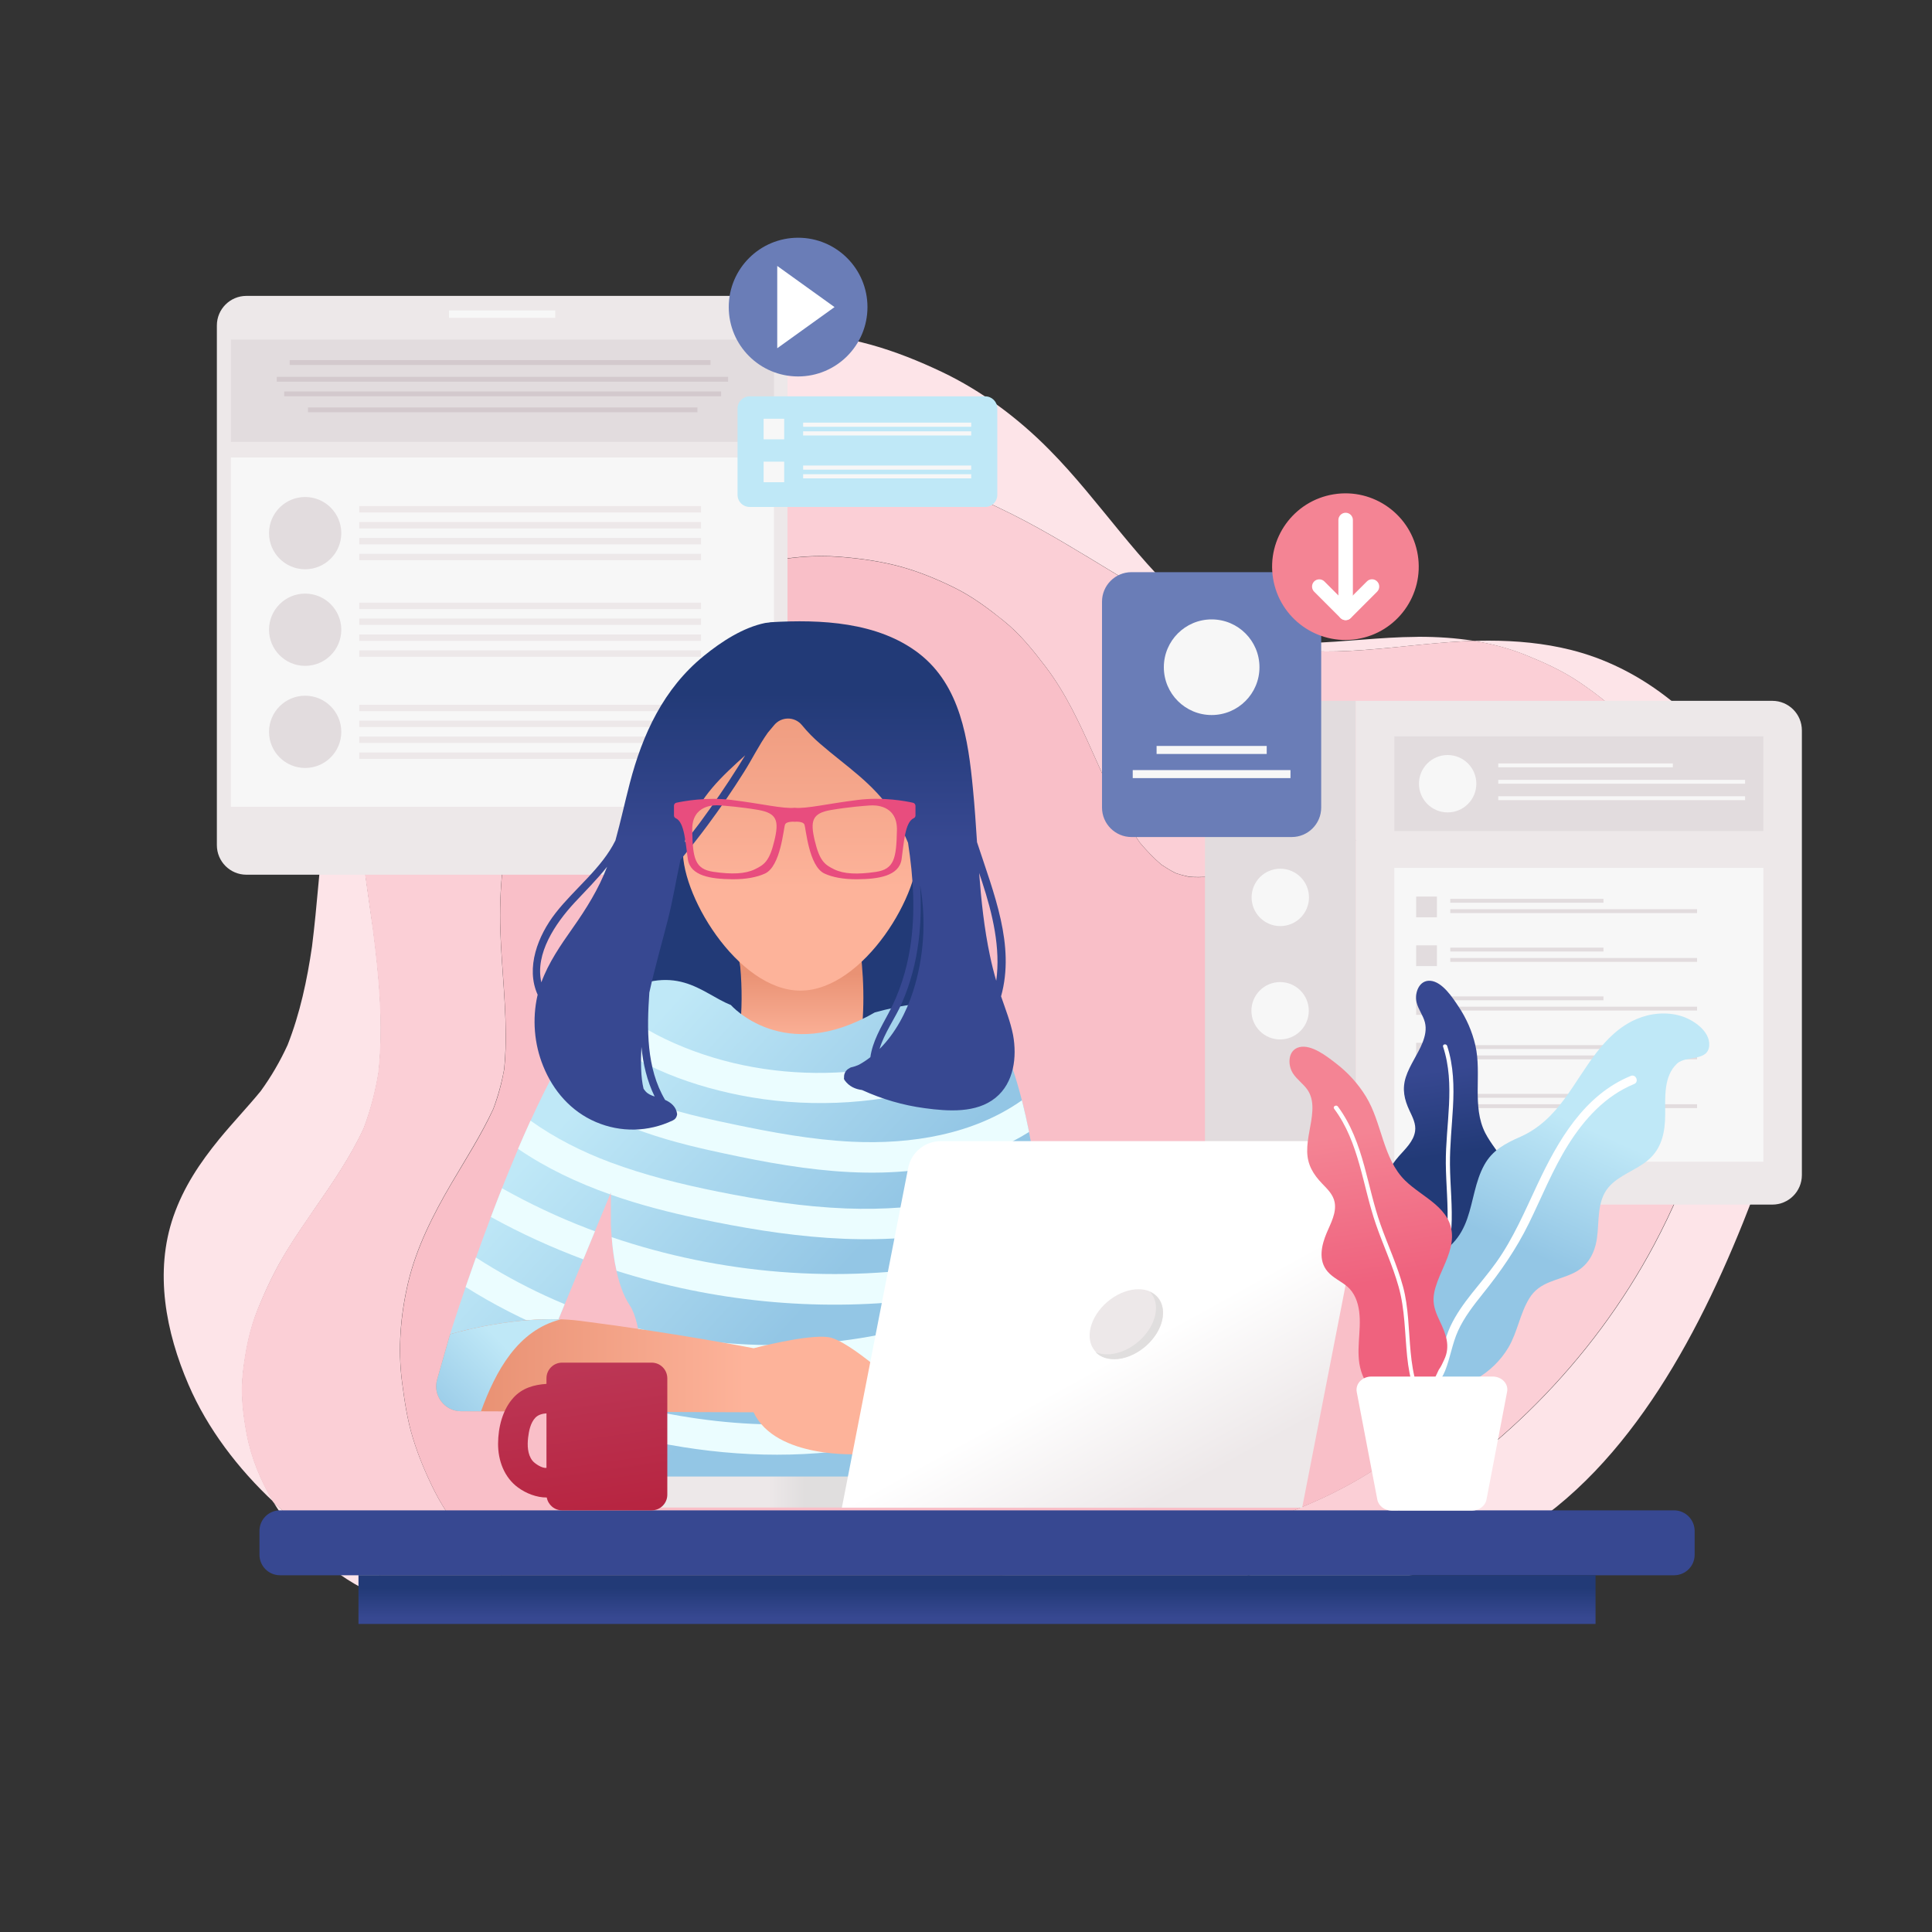 <?xml version="1.0" encoding="utf-8"?>
<!-- Generator: Adobe Illustrator 22.1.0, SVG Export Plug-In . SVG Version: 6.00 Build 0)  -->
<svg version="1.1" xmlns="http://www.w3.org/2000/svg" xmlns:xlink="http://www.w3.org/1999/xlink" x="0px" y="0px" width="2000px"
	 height="2000px" viewBox="0 0 2000 2000" style="enable-background:new 0 0 2000 2000;" xml:space="preserve">
<rect x="0" y="0" width="2000" height="2000" fill="#333333" stroke="none"/>
<style type="text/css">
	.st0{fill:#FFFFFF;}
	.st1{fill:#FDE4E8;}
	.st2{fill:#FBCFD6;}
	.st3{fill:#F9BFC8;}
	.st4{fill:#EDE8E9;}
	.st5{fill:#F7F7F7;}
	.st6{fill:#E2DCDE;}
	.st7{fill:#D3C9CD;}
	.st8{fill:#6A7DB7;}
	.st9{fill:#F48494;}
	.st10{fill:#BFE8F7;}
	.st11{fill:#223A77;}
	.st12{fill:url(#SVGID_1_);}
	.st13{fill:url(#SVGID_2_);}
	.st14{fill:url(#SVGID_3_);}
	.st15{fill:url(#SVGID_4_);}
	.st16{fill:#374891;}
	.st17{fill:url(#SVGID_5_);}
	.st18{fill:#EBFDFF;}
	.st19{fill:url(#SVGID_6_);}
	.st20{fill:url(#SVGID_7_);}
	.st21{fill:url(#SVGID_8_);}
	.st22{fill:url(#SVGID_9_);}
	.st23{fill:url(#SVGID_10_);}
	.st24{fill:url(#SVGID_11_);}
	.st25{fill:url(#SVGID_12_);}
	.st26{fill:url(#SVGID_13_);}
	.st27{fill:#E0DEDE;}
	.st28{fill:#E84D7E;}
</style>
<g id="Layer_2">
</g>
<g id="Layer_1">
	<g>
		<!-- <rect class="st0" width="2000" height="2000"/> -->
		<g>
			<path class="st1" d="M382.2,933.6c-7.2-51.3-15-103-15.4-155c-0.2-26.6,1.5-53.6,5.8-80.1c-3.3,7.5-6.3,15.1-9.1,23
				c-29.8,82.5-29.7,172.2-40.5,258.3c-5.1,34.8-12.4,69.2-25.3,102c-7.7,16.8-17,32.8-27.9,47.8c-13.8,16.8-28.9,32.6-42.7,49.4
				c-20.3,24.9-37,49.8-47.6,80.3c-19.9,57.6-7.8,119.7,15.6,174c19.7,45.8,51.6,87.4,88.1,121.5c-13.2-21.8-23-45.7-27.7-70.6
				c-3.9-21.1-6.3-42.4-3.8-63.7c2.7-22.7,6.8-44,15.3-65.2c8.4-20.8,17.8-40.7,29.6-59.9c9.2-15.1,19.3-29.6,29.3-44.2
				c18.5-26.7,37-53.6,50.7-83.1c7.1-18.7,12.2-38.1,15.4-57.9c5.3-49.6,0.6-99.5-5.8-148.9C384.8,952.2,383.5,942.9,382.2,933.6z"
				/>
			<path class="st1" d="M1797.7,799.3c-40.9-60.1-99.9-108.7-171.8-126.6c-27.7-6.9-56.3-9.5-84.8-9.5c-5.2,0-10.4,0.1-15.6,0.3
				c18.4,2.9,36.4,7.6,53.6,14.5c19,7.7,37.5,16,54.6,27.4c16.3,10.9,32.1,23.2,46.4,36.7c25.5,24.2,47.7,53.5,64.1,84.6
				c77.3,145.9,42.7,322.2-31.7,461.9c-63.9,120-165.5,222.6-285.4,286.9c-57.7,30.9-118.7,52.9-181.6,68.4
				c27.4-0.1,54.7-0.4,82.1-0.7c83-1,167.1-9.6,239.8-52.7c62.2-36.8,110.7-92,149.7-151.9c40.1-61.8,71.1-130.2,97.4-198.7
				c29.1-75.7,49.1-157.2,46.3-238.7C1858.2,930.1,1838,858.5,1797.7,799.3z"/>
			<path class="st1" d="M579.7,1675.7c0.2,0,0.5,0,0.7,0c8,0,15.8-2,23-5.4c-24.2,0.2-48.4,0.7-72.6,1.8
				C547,1674.2,563.2,1675.4,579.7,1675.7z"/>
			<path class="st1" d="M283.4,1555.3c-0.1-0.1-0.3-0.2-0.4-0.4c8.8,14.6,19.1,28.3,30.2,40.8c30,33.7,73.3,60,117.8,68.5
				c5.5,1.1,11,1.7,16.4,1.8c9,5.5,19.3,9.2,29.7,9.2c1.1,0,2.3,0,3.4-0.1c16.8-1.3,33.5-2.4,50.3-3.1c-42.9-5.7-84.4-18-124.6-35.4
				C361,1617.2,319.3,1588.8,283.4,1555.3z"/>
			<path class="st1" d="M629,1646.5c-5.8,10.2-14.9,18.6-25.5,23.7c5.1,0,10.2,0,15.4,0c51.4,0,102.8,1.6,154.2,3.2
				c51.4,1.6,102.8,3.2,154.2,3.2c14.3,0,28.7-0.1,43-0.4c92.2-1.8,185.5-10.4,275.2-32.4c-57.2,0.3-114.5,0.3-171.7,0.6
				C925.5,1645.1,777.3,1645.8,629,1646.5z"/>
			<path class="st1" d="M1466.1,659.3c-37.2,0.2-74.1,5.3-111.3,6.3c-4,0.1-8,0.2-12,0.2c-10.7,0-21.4-0.4-32.1-1.5
				c-12.3-2.2-24.4-5.4-36.1-9.7c-13-6.2-25.4-13.7-37.1-22.2c-58.2-47.8-98.4-113.5-151.2-166.8c-32.2-32.6-69.9-60.9-111.3-80.6
				c-23.6-11.2-48.1-21.1-73.3-28.1c-25.1-7-51-10.9-76.9-13.6c-13.4-1.4-27-2.1-40.6-2.1c-79.5,0-160.3,24-225.5,68.8
				c-79.9,54.9-139.5,133.3-170.7,225.1c-7,20.6-12.1,41.8-15.5,63.4c14.8-34,33.9-64.8,58.3-93.7c26.3-31.2,59-57.7,93.7-79.1
				c71.4-44,155.8-65.8,239.6-65.8c2.2,0,4.3,0,6.5,0c96.7,1.3,191,29.3,276.9,72.3c72.8,36.5,138.3,86.1,213,118.9
				c24.3,9.7,49.3,17.2,75.2,21.4c12.4,1.3,24.8,1.9,37.3,1.9c3.5,0,7,0,10.5-0.1c38.9-1,77.5-6.6,116.3-9.5
				c8.6-0.7,17.2-1.1,25.9-1.4c-18.8-3-37.9-4.2-56.8-4.2C1467.9,659.3,1467,659.3,1466.1,659.3z"/>
			<path class="st2" d="M1680.1,742c-14.3-13.5-30-25.8-46.4-36.7c-17.1-11.4-35.6-19.7-54.6-27.4c-17.1-6.9-35.2-11.6-53.6-14.5
				c-8.6,0.3-17.3,0.8-25.9,1.4c-38.8,2.9-77.4,8.6-116.3,9.5c-3.5,0.1-7,0.1-10.5,0.1c-12.5,0-24.9-0.6-37.3-1.9
				c-25.8-4.2-50.9-11.7-75.2-21.4c-74.7-32.8-140.2-82.4-213-118.9c-85.9-43-180.2-71-276.9-72.3c-2.2,0-4.3,0-6.5,0
				c-83.8,0-168.2,21.7-239.6,65.8c-34.7,21.4-67.4,47.9-93.7,79.1c-24.3,28.9-43.5,59.7-58.3,93.7c-4.2,26.5-6,53.5-5.8,80.1
				c0.4,52,8.2,103.6,15.4,155c1.3,9.3,2.6,18.6,3.9,27.8c6.4,49.3,11.1,99.3,5.8,148.9c-3.3,19.8-8.3,39.2-15.4,57.9
				c-13.7,29.5-32.2,56.4-50.7,83.1c-10,14.5-20.1,29.1-29.3,44.2c-11.7,19.2-21.1,39.1-29.6,59.9c-8.6,21.2-12.7,42.6-15.3,65.2
				c-2.5,21.3-0.1,42.6,3.8,63.7c4.7,24.9,14.5,48.7,27.7,70.6c0.1,0.1,0.3,0.2,0.4,0.4c35.9,33.5,77.6,61.9,122.8,81.4
				c40.2,17.4,81.7,29.6,124.6,35.4c24.2-1.1,48.4-1.6,72.6-1.8c10.6-5.1,19.7-13.6,25.5-23.7c148.3-0.7,296.5-1.5,444.8-2.2
				c57.2-0.3,114.5-0.3,171.7-0.6c62.9-15.4,123.9-37.5,181.6-68.4c119.9-64.3,221.5-166.9,285.4-286.9
				c74.4-139.6,109-315.9,31.7-461.9C1727.7,795.5,1705.6,766.2,1680.1,742z M1633.6,1147.3c-3.3,30.3-7.9,60.5-15.5,90
				c-7.5,29.4-18.2,57.5-30,85.4c-21.3,50-51.7,96.4-89.2,135.9c-39,41-87.4,73.7-139.2,96.3c-29.7,13-59.8,24.4-91,33.4
				c-26.5,7.7-53.5,13.9-80.6,19.3c-64.7,13-130.4,21.6-196.1,27.5c-109,9.6-218.6,10.5-328,10.5c-12,0-24.1,0-36.2,0
				c-7.6,0-14.9-1.3-21.7-3.7c-11.1,6.8-24.8,10.6-36.9,10.6c-0.7,0-1.5,0-2.2,0c-8.7,0-16.8-2-24.4-6c-8.6-2.8-16-7.5-22.2-14.3
				c-12.7-10.3-24.3-22-34.5-34.9c-13.4-17-26.1-34-35.9-53.4c-8.9-17.6-16.7-36.1-22.5-54.9c-6-19.3-8.8-38.9-11.4-58.9
				c-4.4-33.9-1.5-69,6.3-102.2c8.5-36.3,25.9-70.5,44.6-102.5c15-25.6,31.1-50.6,43.6-77.5c5-13.4,8.8-27.2,11.3-41.3
				c0.7-7,1.1-14,1.4-21.1c1.3-41-4.1-81.9-5.4-122.9c-1.3-40.8,2.7-82.1,12.9-121.7c5.6-21.5,13.7-41.8,22.4-62.1
				c6.4-15,13.8-29.5,22.3-43.4c11.4-18.5,24.7-36,39-52.4c10.7-12.4,22.5-23.8,35.3-34.1c16.7-13.4,33.8-26.4,52.7-36.4
				c18.4-9.8,37.9-17.9,57.8-24c20.3-6.1,41.3-9.1,62.3-11.4c9.1-1,18.3-1.5,27.5-1.5c6.3,0,12.5,0.2,18.8,0.7
				c20.8,1.6,42,4.5,62.2,9.9c19.7,5.3,38.9,13.2,57.1,22.2c18.6,9.2,34.9,21.4,51,34.4c17,13.7,30.2,30.3,43.4,47.6
				c42,55.4,57.4,125.5,97.5,182c6.8,8.1,14.1,15.7,22.1,22.6c4.8,3.2,9.7,6.2,14.9,8.8c4.6,1.6,9.3,2.8,14.1,3.8
				c3.1,0.2,6.2,0.3,9.4,0.3c5,0,10-0.2,15-0.7c8-1.4,15.9-3.2,23.7-5.2c22.4-5.8,44.2-13.4,66.4-19.8c26.8-7.8,54.4-13.6,82.3-15
				c2.9-0.1,5.9-0.2,8.8-0.2c30.5,0,60.3,7.8,87.6,21.5c15,7.5,28.9,18.5,41.1,29.8c12.4,11.5,23.1,25.5,32.4,39.6
				c9.5,14.4,16.2,30.5,22.4,46.5c5,12.8,8.3,26.3,10.5,39.9c3.1,19.8,5.4,39.5,5.4,59.5C1636.2,1118.4,1635.2,1132.9,1633.6,1147.3
				z"/>
			<path class="st3" d="M1620.4,1004.6c-6.2-16-12.9-32.1-22.4-46.5c-9.3-14.1-19.9-28.1-32.4-39.6c-12.2-11.3-26.1-22.3-41.1-29.8
				c-27.3-13.7-57-21.5-87.6-21.5c-2.9,0-5.8,0.1-8.8,0.2c-27.9,1.4-55.6,7.1-82.3,15c-22.2,6.5-44,14.1-66.4,19.8
				c-7.9,2-15.8,3.8-23.7,5.2c-5,0.4-10,0.7-15,0.7c-3.1,0-6.2-0.1-9.4-0.3c-4.8-1-9.5-2.3-14.1-3.8c-5.1-2.6-10.1-5.6-14.9-8.8
				c-8-6.9-15.3-14.5-22.1-22.6c-40.1-56.4-55.5-126.6-97.5-182c-13.2-17.3-26.4-33.9-43.4-47.6c-16.1-13-32.5-25.2-51-34.4
				c-18.2-9-37.4-16.9-57.1-22.2c-20.2-5.4-41.4-8.3-62.2-9.9c-6.3-0.5-12.5-0.7-18.8-0.7c-9.2,0-18.4,0.5-27.5,1.5
				c-21,2.3-42,5.3-62.3,11.4c-19.9,6-39.5,14.2-57.8,24c-19,10.1-36,23-52.7,36.4c-12.8,10.2-24.6,21.7-35.3,34.1
				c-14.2,16.4-27.6,33.9-39,52.4c-8.6,13.9-15.9,28.4-22.3,43.4c-8.7,20.4-16.8,40.7-22.4,62.1c-10.3,39.5-14.2,80.9-12.9,121.7
				c1.3,41,6.7,81.8,5.4,122.9c-0.2,7.1-0.7,14.1-1.4,21.1c-2.5,14.1-6.2,27.9-11.3,41.3c-12.4,26.9-28.6,52-43.6,77.5
				c-18.7,32-36.1,66.2-44.6,102.5c-7.8,33.2-10.7,68.3-6.3,102.2c2.6,20,5.4,39.6,11.4,58.9c5.8,18.9,13.6,37.3,22.5,54.9
				c9.8,19.4,22.5,36.4,35.9,53.4c10.2,12.9,21.7,24.6,34.5,34.9c6.2,6.7,13.7,11.5,22.2,14.3c7.6,4,15.7,6,24.4,6
				c0.7,0,1.4,0,2.2,0c12,0,25.7-3.8,36.9-10.6c6.9,2.4,14.1,3.7,21.7,3.7c12,0,24.1,0,36.2,0c109.4,0,218.9-0.9,328-10.5
				c65.7-5.8,131.4-14.4,196.1-27.5c27.1-5.4,54-11.7,80.6-19.3c31.2-9,61.2-20.5,91-33.4c51.8-22.6,100.2-55.2,139.2-96.3
				c37.5-39.4,67.9-85.8,89.2-135.9c11.9-27.9,22.5-55.9,30-85.4c7.5-29.6,12.1-59.8,15.5-90c1.6-14.4,2.6-28.9,2.6-43.3
				c0-20-2.3-39.7-5.4-59.5C1628.8,1030.9,1625.4,1017.4,1620.4,1004.6z"/>
		</g>
		<g>
			<g>
				<path class="st4" d="M784.6,306.3H255.1c-16.9,0-30.6,13.7-30.6,30.6v538c0,16.9,13.7,30.6,30.6,30.6h529.5
					c16.9,0,30.6-13.7,30.6-30.6v-538C815.2,320,801.5,306.3,784.6,306.3z"/>
				<rect x="239" y="473.6" class="st5" width="562.2" height="361.6"/>
				<rect x="239" y="351.6" class="st6" width="562.2" height="105.8"/>
				<rect x="464.8" y="321.4" class="st5" width="110" height="7.6"/>
				<g>
					<rect x="299.9" y="372.8" class="st7" width="435.6" height="5"/>
					<rect x="286.5" y="390.1" class="st7" width="467.2" height="5"/>
					<rect x="294.2" y="405.2" class="st7" width="452.3" height="5"/>
					<rect x="318.8" y="421.8" class="st7" width="403.2" height="5"/>
				</g>
				<circle class="st6" cx="315.9" cy="551.9" r="37.4"/>
				<circle class="st6" cx="315.9" cy="651.9" r="37.4"/>
				<g>
					<rect x="371.9" y="523.9" class="st4" width="353.8" height="6.6"/>
					<rect x="371.9" y="540.4" class="st4" width="353.8" height="6.6"/>
					<rect x="371.9" y="556.9" class="st4" width="353.8" height="6.6"/>
					<rect x="371.9" y="573.3" class="st4" width="353.8" height="6.6"/>
				</g>
				<g>
					<rect x="371.9" y="623.9" class="st4" width="353.8" height="6.6"/>
					<rect x="371.9" y="640.3" class="st4" width="353.8" height="6.6"/>
					<rect x="371.9" y="656.8" class="st4" width="353.8" height="6.6"/>
					<rect x="371.9" y="673.3" class="st4" width="353.8" height="6.6"/>
				</g>
				<circle class="st6" cx="315.9" cy="757.6" r="37.4"/>
				<g>
					<rect x="371.9" y="729.6" class="st4" width="353.8" height="6.6"/>
					<rect x="371.9" y="746" class="st4" width="353.8" height="6.6"/>
					<rect x="371.9" y="762.5" class="st4" width="353.8" height="6.6"/>
					<rect x="371.9" y="779" class="st4" width="353.8" height="6.6"/>
				</g>
			</g>
			<g>
				<path class="st6" d="M1247.4,756.1V1247h156.1V725.5H1278C1261.1,725.5,1247.4,739.2,1247.4,756.1z"/>
				<path class="st4" d="M1834.7,725.5h-431.3V1247h431.3c16.9,0,30.6-13.7,30.6-30.6V756.1C1865.3,739.2,1851.6,725.5,1834.7,725.5
					z"/>
				<rect x="1443.4" y="898.4" class="st5" width="382" height="304.2"/>
				<rect x="1443.4" y="762.3" class="st6" width="382" height="98"/>
				<circle class="st5" cx="1498.6" cy="811.3" r="29.7"/>
				
					<ellipse transform="matrix(0.982 -0.189 0.189 0.982 -129.514 265.283)" class="st5" cx="1325.4" cy="811.3" rx="29.7" ry="29.7"/>
				
					<ellipse transform="matrix(0.982 -0.189 0.189 0.982 -151.729 267.403)" class="st5" cx="1325.4" cy="928.8" rx="29.7" ry="29.7"/>
				
					<ellipse transform="matrix(0.707 -0.707 0.707 0.707 -351.632 1243.652)" class="st5" cx="1325.4" cy="1046.3" rx="29.7" ry="29.7"/>
				<rect x="1551" y="790.3" class="st5" width="180.7" height="4"/>
				<rect x="1551" y="807.3" class="st5" width="255.5" height="4"/>
				<rect x="1551" y="824.3" class="st5" width="255.5" height="4"/>
				<g>
					<rect x="1501.3" y="930.5" class="st6" width="158.6" height="4"/>
					<rect x="1501.3" y="941.2" class="st6" width="255.5" height="4"/>
					<rect x="1466" y="928.1" class="st6" width="21.5" height="21.5"/>
				</g>
				<g>
					<rect x="1501.3" y="981" class="st6" width="158.6" height="4"/>
					<rect x="1501.3" y="991.7" class="st6" width="255.5" height="4"/>
					<rect x="1466" y="978.6" class="st6" width="21.5" height="21.5"/>
				</g>
				<g>
					<rect x="1501.3" y="1031.5" class="st6" width="158.6" height="4"/>
					<rect x="1501.3" y="1042.1" class="st6" width="255.5" height="4"/>
					<rect x="1466" y="1029.1" class="st6" width="21.5" height="21.5"/>
				</g>
				<g>
					<rect x="1501.3" y="1081.9" class="st6" width="158.6" height="4"/>
					<rect x="1501.3" y="1092.6" class="st6" width="255.5" height="4"/>
					<rect x="1466" y="1079.5" class="st6" width="21.5" height="21.5"/>
				</g>
				<g>
					<rect x="1501.3" y="1132.4" class="st6" width="158.6" height="4"/>
					<rect x="1501.3" y="1143.1" class="st6" width="255.5" height="4"/>
					<rect x="1466" y="1130" class="st6" width="21.5" height="21.5"/>
				</g>
			</g>
			<g>
				<path class="st8" d="M1337.2,592.3h-165.9c-16.8,0-30.5,13.7-30.5,30.5V836c0,16.8,13.7,30.5,30.5,30.5h165.9
					c16.8,0,30.5-13.7,30.5-30.5V622.8C1367.7,606,1354.1,592.3,1337.2,592.3z"/>
				<g>
					<circle class="st5" cx="1254.3" cy="690.7" r="49.5"/>
					<rect x="1197.3" y="772.2" class="st5" width="114" height="8.3"/>
					<rect x="1172.6" y="797.2" class="st5" width="163.3" height="8.3"/>
				</g>
			</g>
			<g>
				
					<ellipse transform="matrix(0.987 -0.16 0.16 0.987 -75.937 230.71)" class="st9" cx="1393" cy="586.4" rx="75.9" ry="75.9"/>
				<g>
					<path class="st0" d="M1415,601.9l-22,22l-22-22c-2.9-2.9-7.7-2.9-10.6,0c-2.9,2.9-2.9,7.7,0,10.6l27.3,27.3
						c1.4,1.4,3.3,2.2,5.3,2.2s3.9-0.8,5.3-2.2l27.3-27.3c2.9-2.9,2.9-7.7,0-10.6C1422.7,598.9,1417.9,598.9,1415,601.9z"/>
					<path class="st0" d="M1393,530.8c-4.1,0-7.5,3.4-7.5,7.5v96.1c0,4.1,3.4,7.5,7.5,7.5s7.5-3.4,7.5-7.5v-96.1
						C1400.5,534.2,1397.2,530.8,1393,530.8z"/>
				</g>
			</g>
			<g>
				<path class="st10" d="M1019.9,410.3H776c-6.9,0-12.5,5.6-12.5,12.5v89.5c0,6.9,5.6,12.5,12.5,12.5h243.9
					c6.9,0,12.5-5.6,12.5-12.5v-89.5C1032.4,415.9,1026.8,410.3,1019.9,410.3z"/>
				<g>
					<rect x="790.5" y="433.5" class="st5" width="21.3" height="21.3"/>
					<rect x="831.4" y="437.5" class="st5" width="174" height="4.3"/>
					<rect x="831.4" y="446.5" class="st5" width="174" height="4.3"/>
				</g>
				<g>
					<rect x="790.5" y="477.9" class="st5" width="21.3" height="21.3"/>
					<rect x="831.4" y="481.9" class="st5" width="174" height="4.3"/>
					<rect x="831.4" y="490.9" class="st5" width="174" height="4.3"/>
				</g>
			</g>
			<g>
				<circle class="st8" cx="826.2" cy="317.9" r="71.8"/>
				<polygon class="st0" points="804.6,317.9 804.6,360.5 863.9,317.9 804.6,275.3 				"/>
			</g>
		</g>
		<g>
			<path class="st11" d="M984.1,830c-18.3-41-48.8-78.9-88.8-100.3c-18.2-9.8-37.9-15.8-57.9-17.9c-0.6-1.7-1.4-3.4-2.4-5
				c-8.4-13-25.1-18.1-38.8-10.2c-18.5,10.7-35.6,23.3-51.3,37.4c-4.3,3-8.4,6.4-12.4,9.8c-2.5,2.2-4.4,4.9-5.8,7.9
				c-41.1,43.4-70.3,98.1-86.7,155.8c-13.6,47.7-19,98-18.6,147.6c0.2,26.8,3.2,52.5,20.4,74c15.1,18.8,40,29.5,63.3,33.4
				c26.3,4.4,51.6,2.5,77.8-1.5c11.6-1.8,23.2-4,34.7-6.1c5.6-1,11.1-2,16.7-2.9c2.3-0.4,4.6-0.7,7-1.1c-0.4,0.1,5.2-0.6,6.4-0.8
				c25.7-2.7,51.6,0.9,77.1-3.7c22.8-4.1,44.3-17.5,59.1-35.1c32.3-38.4,40.4-89.2,35.8-137.9C1015.3,924.5,1004.3,875.1,984.1,830z
				"/>
			<linearGradient id="SVGID_1_" gradientUnits="userSpaceOnUse" x1="828.64" y1="1080.933" x2="828.64" y2="1007.469">
				<stop  offset="0" style="stop-color:#FDB39A"/>
				<stop  offset="1" style="stop-color:#E99274"/>
			</linearGradient>
			<path class="st12" d="M857.7,913.9c-13.5-8.8-33.4-12.5-48.6-7.1c-15.3,5.5-30,16-37.7,32.2c-8.3,17.4-9.7,34.6-6.4,53.9
				c0.4,2.6,0.9,5.2,1.3,7.9c2,22.3,1.9,44.6-0.5,66.9c-1.7,16.6,8.3,38.2,18.5,49.5c10.9,12.1,28.9,21.3,44.6,20.5
				c16.3-0.8,33.2-6.8,44.6-20.5c3.3-4.7,6.6-9.4,9.9-14.2c5.7-10.9,8.6-22.7,8.6-35.3c3.9-37.5,1-74.9-5.3-111.9
				C883.9,939.3,870.3,922.1,857.7,913.9z"/>
			<linearGradient id="SVGID_2_" gradientUnits="userSpaceOnUse" x1="828.64" y1="919.044" x2="828.64" y2="657.081">
				<stop  offset="0" style="stop-color:#FDB39A"/>
				<stop  offset="1" style="stop-color:#E99274"/>
			</linearGradient>
			<path class="st13" d="M955.5,754.9c-15.8-89.7-126.9-87.4-126.9-87.4s-111.1-2.3-126.9,87.4c-13.4,76.1,10.9,69.7,5.5,120.3
				c-5.1,47.4,55.9,150.3,121.4,150.3S955.2,922.6,950,875.2C944.6,824.6,969,831,955.5,754.9z"/>
			<linearGradient id="SVGID_3_" gradientUnits="userSpaceOnUse" x1="627.113" y1="1111.481" x2="861.526" y2="1326.102">
				<stop  offset="0" style="stop-color:#BFE8F7"/>
				<stop  offset="1" style="stop-color:#93C6E5"/>
			</linearGradient>
			<path class="st14" d="M1005.7,1045c-40.9-12.1-73.8-4-100.2,3.1c-94.4,54.6-148.9-7.7-148.9-7.7c-31.3-12.5-56.4-46.4-122.8-8.5
				c-71.8,41-167.9,349.3-167.9,349.3l86.3,47.5l80.2-194.3v33.6c1.2,26.5,5.5,62.4,19.6,83.4c24.3,36.2,11.1,206.4,11.1,206.4
				h168.2h146.3c0,0-29.5-158.3-8.1-202.6c13-27,18.8-51.9,21.2-71.8V1238l6.5,246.9l97.3-19
				C1094.5,1465.8,1084.4,1068.2,1005.7,1045z"/>
			<linearGradient id="SVGID_4_" gradientUnits="userSpaceOnUse" x1="795.491" y1="1544.534" x2="833.225" y2="1544.534">
				<stop  offset="0" style="stop-color:#EDE8E9"/>
				<stop  offset="1" style="stop-color:#E0DEDE"/>
			</linearGradient>
			<rect x="663.1" y="1528.5" class="st15" width="684.8" height="32.1"/>
			<path class="st16" d="M1732.9,1563.5H289.9c-11.8,0-21.3,9.5-21.3,21.3v24.6c0,11.8,9.5,21.3,21.3,21.3h1443.1
				c11.8,0,21.3-9.5,21.3-21.3v-24.6C1754.2,1573,1744.7,1563.5,1732.9,1563.5z"/>
			<linearGradient id="SVGID_5_" gradientUnits="userSpaceOnUse" x1="1011.388" y1="1674.75" x2="1011.388" y2="1643.894">
				<stop  offset="0" style="stop-color:#374891"/>
				<stop  offset="1" style="stop-color:#223A77"/>
			</linearGradient>
			<rect x="371.1" y="1630.6" class="st17" width="1280.6" height="50.5"/>
			<g>
				<g>
					<path class="st18" d="M519.7,1230.1c-4,10-7.8,20-11.5,29.7c30.7,17,62.8,31.6,95.7,43.9l12-29.1c-2.5-0.9-5-1.8-7.5-2.8
						C577.8,1260.1,548.2,1246.1,519.7,1230.1z"/>
					<path class="st18" d="M633.2,1280.7c0.9,11.2,2.4,23.3,5,34.8c99.4,31.6,205.5,42.3,309,30.3c9.4-1.1,18.8-2.4,28.2-3.8
						c4.9-11.9,8.4-23.2,10.9-33.8C868.8,1329,746.4,1319.2,633.2,1280.7z"/>
					<path class="st18" d="M1026.7,1345.3c-10.8,4.7-21.8,9.1-32.8,13.1l0.9,32.8c16.2-5.6,32.1-11.9,47.9-18.8
						c7.8-3.4,9.6-14.8,5.7-21.6C1043.6,1343,1034.6,1341.9,1026.7,1345.3z"/>
					<path class="st18" d="M882.1,1181.9c-41.6-2-82.6-9.6-123.2-18.1c-39.2-8.2-79.1-17.3-115.4-34.7c-21.2-10.1-41.3-22.9-58.4-39
						c-5.2,8.8-10.4,18.3-15.6,28.3c45.1,39.2,105.6,59.1,163.9,72.1c84.7,18.8,174.8,35.2,260.3,12.1c25.2-6.8,49.5-17,71.6-30.8
						c-2.3-11.4-4.8-22.4-7.4-32.8C1007.7,1174.5,943.1,1184.8,882.1,1181.9z"/>
					<path class="st18" d="M876.2,1251c-44.7-1.7-89-8.6-132.8-17.4c-37.8-7.6-75.5-16.9-111.7-30.4c-29.1-10.9-57.2-25-82.5-43.1
						c-4.4,9.6-8.7,19.4-12.9,29.2c29.3,20,61.6,35.2,95.2,47.1l0.8-2v2.3c29.7,10.5,60.5,18.4,91.2,24.9
						c87.3,18.4,178.8,30.5,267.1,12.1v-32.2C953.2,1249.9,914.2,1252.4,876.2,1251z"/>
					<path class="st18" d="M698,1079.9c-25.5-11.2-49.3-25.6-69.1-44.9c-7.2,5.2-14.6,12.9-22.2,22.6
						c41.9,41.6,102.1,64.8,158.9,76.1c66.1,13.1,135.1,10.5,200-7.7c27.1-7.6,53.5-18,78.5-30.9c-4.3-11-8.9-20.6-13.9-28.4
						C928.8,1119,803,1126.2,698,1079.9z"/>
					<path class="st18" d="M660.5,1375.1c2,9.6,3.4,20.9,4.4,33.1c77.6,18,158.9,20.6,238.4,6.9c19.8-3.4,39.3-7.9,58.6-13.4
						c0.3-12.7,1.4-24.3,3.5-33.7C866.6,1398,760.3,1400.3,660.5,1375.1z"/>
					<path class="st18" d="M1075.2,1286.3c-27.1,8.7-54.7,15.6-82.6,20.8l0.8,31.9c30.5-5.5,60.6-12.8,90.2-22.3
						c0.6-0.2,1.1-0.4,1.6-0.6c-0.9-10-2-20.2-3.1-30.5C1080,1285.3,1077.7,1285.5,1075.2,1286.3z"/>
					<path class="st18" d="M990.8,1241.4l0.8,32.1c1.9-0.4,3.8-0.8,5.7-1.2c27.8-6.3,54.5-15.8,79.7-28.6
						c-1.5-10.9-3.1-21.8-4.8-32.6C1046.8,1225.2,1019.3,1235,990.8,1241.4z"/>
					<path class="st18" d="M492.7,1301.8c-3.9,11-7.5,21.3-10.7,30.5c28.9,18.2,59.3,33.7,90.7,46.6l11.9-28.8
						c-6.8-2.8-13.6-5.8-20.3-8.9C539.6,1329.8,515.7,1316.6,492.7,1301.8z"/>
					<path class="st18" d="M1009.4,1429.2c-4.5,2.2-9,4.3-13.5,6.4l0.9,33.8c9.6-4,19.1-8.3,28.5-12.9
						C1043.5,1447.4,1027.6,1420.2,1009.4,1429.2z"/>
					<path class="st18" d="M666.7,1458.3c0,10.9-0.1,21.8-0.3,32c72.5,16,147,20.8,222.4,9.2c26.4-4.1,52.4-10.4,77.6-18.8
						c-1.2-10.4-2.2-21.3-3-32.1C868.2,1482.3,765.2,1480.7,666.7,1458.3z"/>
				</g>
			</g>
			<linearGradient id="SVGID_6_" gradientUnits="userSpaceOnUse" x1="771.142" y1="1435.485" x2="500.406" y2="1435.485">
				<stop  offset="0" style="stop-color:#FDB39A"/>
				<stop  offset="1" style="stop-color:#E99274"/>
			</linearGradient>
			<path class="st19" d="M780.2,1395.7c0,0-81.5-15.9-179.8-28.4c-62.3-7.9-134.5,13.9-134.5,13.9l-13.4,46.9
				c-4.7,16.4,7.7,32.8,24.7,32.8l302.9,1.1c23,48.8,109.7,43.3,109.7,43.3l45.2-66c0,0-55.4-52-77.5-55.1
				S780.2,1395.7,780.2,1395.7z"/>
			<linearGradient id="SVGID_7_" gradientUnits="userSpaceOnUse" x1="595.344" y1="1408.475" x2="618.839" y2="1571.65">
				<stop  offset="0" style="stop-color:#BC3756"/>
				<stop  offset="1" style="stop-color:#B72440"/>
			</linearGradient>
			<path class="st20" d="M674.6,1410.6h-92.7c-9,0-16.2,7.3-16.2,16.2v5.8c-12.7,0.8-25,4.2-34.1,14.2c-11.5,12.6-15.9,30.9-16,47.6
				c-0.1,17.4,6.3,35,20.7,45.5c8.2,6,19.2,10.4,29.7,10.3c1.4,7.6,8,13.3,15.9,13.3h92.7c9,0,16.2-7.3,16.2-16.2v-120.4
				C690.8,1417.8,683.5,1410.6,674.6,1410.6z M565.7,1519.5c-4.4,0.8-12.3-4.5-14.6-7.5c-5.1-6.6-5.3-15.9-4.4-23.8
				c0.8-6.9,2.5-15.4,7.5-20.6c3-3.1,7.2-4.2,11.5-4.5V1519.5z"/>
			<linearGradient id="SVGID_8_" gradientUnits="userSpaceOnUse" x1="516.368" y1="1386.64" x2="435.616" y2="1467.392">
				<stop  offset="0" style="stop-color:#BFE8F7"/>
				<stop  offset="1" style="stop-color:#93C6E5"/>
			</linearGradient>
			<path class="st21" d="M465.9,1381.2l-13.4,46.9c-4.7,16.4,7.7,32.8,24.7,32.8l20.7,0.1c15.4-42,38.1-84,82.7-95.2
				C523.8,1363.7,465.9,1381.2,465.9,1381.2z"/>
			<linearGradient id="SVGID_9_" gradientUnits="userSpaceOnUse" x1="1157.785" y1="1402.397" x2="1232.637" y2="1537.855">
				<stop  offset="0" style="stop-color:#FFFFFF"/>
				<stop  offset="1" style="stop-color:#EDE8E9"/>
			</linearGradient>
			<path class="st22" d="M1397.3,1181.3H973.9c-16.5,0-30.7,11.7-33.8,27.9l-68.6,351.5H1348l69.3-355
				C1419.8,1193,1410.2,1181.3,1397.3,1181.3z"/>
			<linearGradient id="SVGID_10_" gradientUnits="userSpaceOnUse" x1="800.871" y1="869.495" x2="800.871" y2="717.439">
				<stop  offset="0" style="stop-color:#374891"/>
				<stop  offset="1" style="stop-color:#223A77"/>
			</linearGradient>
			<path class="st23" d="M1036.3,1031.4c14.7-53-7.4-106.1-24.9-159.6c-1.2-18.4-2.4-36.7-4.2-55c-4.9-51-12.7-107.1-56.1-140.5
				c-42.5-32.6-101.6-35.2-153-32.2c-0.6,0-1.2,0.1-1.8,0.3c-1.4,0.1-2.8,0.3-4.2,0.5c-23,4.7-45.6,19.5-63.5,34.1
				c-41.6,33.8-63.5,81.1-76.7,132c-5.1,19.6-9.4,39.5-14.8,59c-14.1,28.8-42.6,50.2-62,75.2c-18.2,23.3-31.2,56.6-18.5,84.6
				c-0.1,0.4-0.2,0.7-0.3,1.1c-5.4,24-3.3,49.9,6,72.7c10.3,25.6,28.8,46.9,54.5,57.9c25.7,11,54.4,10.4,79.6-1.6
				c2.4-1.1,3.7-2.9,4.2-4.8c0.3-0.7,0.4-1.4,0.3-2.2c-1-7.2-6.3-11.6-12.4-14.3c-19.5-32.9-18.9-73.4-16.3-111.1
				c5.5-25.2,12.7-50.1,19.1-75.1c5.2-20.4,8.6-41.5,13.1-62.2c9.6-12,19.3-23.9,28.4-36.3c13.1-17.7,25.5-35.8,37.2-54.4
				c8.4-13.2,15.6-28.1,24.9-41.1c2.1-2.4,4.2-4.9,6.2-7.4c7.4-9.4,21.5-9.6,29.1-0.3c5.8,7.1,12.2,13.6,19,19.4
				c26.3,22.8,55.1,41,74.4,70.8c6.4,10,11.9,20.6,16.4,31.5c5.5,36,7.9,72.5,2.2,108.6c-3.8,23.7-11,46.7-22.4,67.9
				c-7.9,14.7-16.6,29.4-18.8,45.5c-3.7,2.9-7.6,5.5-11.8,7.8c-2.6,1.2-5.3,2.1-8.1,2.7c-0.8,0.2-1.4,0.6-1.9,1
				c-3.5,1.6-5.8,5.7-5.4,9.4c-0.3,0.9-0.2,1.9,0.6,3c4.7,6.5,11.1,9.2,18,10.1c20.6,9.4,42.4,15.8,65,18.8
				c23.9,3.2,53.3,5.4,73.2-10.8c19.1-15.5,22.3-42.2,18.1-65.1C1046,1057.6,1040.8,1044.6,1036.3,1031.4z M592.7,960.9
				c-12.4,17.6-24.9,35.7-32.3,56c-6.8-29.6,14.5-61,34.3-82.4c11.3-12.2,23.5-24.2,33.8-37.3C619.7,920.3,607,940.6,592.7,960.9z
				 M677.7,1135.1c-3.4-1.1-6.7-2.4-9.3-5.2c-0.8-0.9-1.5-1.9-2.2-2.9c-2.9-11.7-3-28.5-2.2-43.2
				C665.8,1101.7,669.8,1119,677.7,1135.1z M764.6,792.9c-12.7,20.3-26.3,40-40.5,59.3c-5,6.7-10.2,13.3-15.4,19.8
				c1.4-5.3,3-10.5,4.8-15.7c10.8-31.7,33.8-52.6,57.9-74.4C769.1,785.6,766.9,789.3,764.6,792.9z M945.1,1026.6
				c-7,21.6-18.3,43.1-34.6,59.3c4.9-16.5,16.1-31.7,22.9-47.1c9.2-20.7,14.8-42.7,17.6-65.1c2.4-19.1,2.6-38.3,1.5-57.4
				C959,953.1,956.4,991.6,945.1,1026.6z M1031.3,1015.3c-2.5-8.6-4.7-17.2-6.5-26c-6-28.2-9-56.9-11.2-85.6
				c1.1,3.2,2.2,6.4,3.2,9.6C1027.4,945.7,1036,981.4,1031.3,1015.3z"/>
			<g>
				<g>
					<linearGradient id="SVGID_11_" gradientUnits="userSpaceOnUse" x1="1476.281" y1="1109.883" x2="1488.81" y2="1196.896">
						<stop  offset="0" style="stop-color:#374891"/>
						<stop  offset="1" style="stop-color:#223A77"/>
					</linearGradient>
					<path class="st24" d="M1527.3,1082.2c-3.3-14.4-9.3-28.1-17.5-40.3c-6.1-9.2-16.7-25.6-29.1-26.6
						c-11.7-0.9-16.5,12.6-14.3,22.2c1.7,7.3,6.7,13.4,8.6,20.6c1.9,7.2,0.3,14.4-2.4,21.2c-4.9,12.3-13.2,23.1-17.3,35.7
						c-4,12.6-1.6,23.2,3.9,34.9c3.1,6.6,6.8,13.6,5.7,21.1c-1.5,10.5-10.2,18.4-16.8,25.9c-8.8,10-16.9,23.1-11.4,36.7
						c3.1,7.6,9.5,13.1,13.6,20c4.9,8.2,5.1,17.8,3.3,26.9c-3.8,19.3-16.3,36.2-16.9,56.2c-0.8,28.8,21.8,54.8,50,59.2
						c3,0.5,4.2-2.5,3.3-4.7c0-0.5,0-1.1-0.2-1.6c-2.1-5.8,7.7-15.9,10.8-20c2.9-3.7,5.9-6.3,9-9.8c3.1-2.1,5.9-5.2,8.1-7.5
						c10.5-10.7,9.8-23.7,8.2-37.6c-0.9-7.8-1.5-15.4,1.3-22.9c2.7-7.1,7.6-13.2,12.5-18.9c8.8-10.2,19.3-19.8,23.9-32.8
						c9.5-26.9-15.1-45.8-26.1-67.3C1523.5,1145.2,1534.1,1111.7,1527.3,1082.2z"/>
					<path class="st0" d="M1493.9,1083.6c12.9,39.3,2.5,80.5,2.8,120.7c0.2,21.8,2.7,43.5,1.6,65.3c-1.2,23.5-8.8,45.4-13.9,68.1
						c-4.6,20.6-6.4,42.1,1.3,62.2c1,2.6,4.8,0.6,3.8-1.9c-16-41.8,10.6-85,13-126.9c1.3-21.8-1.3-43.5-1.5-65.3
						c-0.2-19.9,2-39.6,3.1-59.4c1.2-21.5,0.7-43.1-6-63.7C1497.2,1080.1,1493,1080.9,1493.9,1083.6z"/>
				</g>
				<g>
					<linearGradient id="SVGID_12_" gradientUnits="userSpaceOnUse" x1="1636.872" y1="1164.503" x2="1578.621" y2="1294.568">
						<stop  offset="0" style="stop-color:#BFE8F7"/>
						<stop  offset="1" style="stop-color:#93C6E5"/>
					</linearGradient>
					<path class="st25" d="M1740.3,1051.8c-15-4.6-31.8-3-46.1,3.1c-35.3,15.1-52.7,52.8-74.2,82.1c-12.4,16.9-26.6,31.1-45.9,39.7
						c-15.6,6.9-29.1,13.8-37.6,29.3c-9.5,17.2-11.2,37.2-17.6,55.5c-3.3,9.4-7.8,17.9-14.7,25.2c-7.2,7.7-16,13.8-23.4,21.2
						c-15.4,15.3-19.5,33.9-15.1,54.9c4.7,22.2,18,46,11.1,68.6c-2.9,1-4,4.6-2.8,6.9c0,0,0,0,0,0.1c-2.7,5.2,5.8,8.7,8.4,3.5
						c0.3-0.5,0.5-1.1,0.8-1.7c31.6-0.9,61.8-17.7,78.2-45.1c9.5-16,12-35.2,21.7-51c10.7-17.6,29-18.1,45.9-26.3
						c14.6-7.1,21.7-19.9,24.1-35.6c2.6-17.6-0.3-38.7,12.1-53.2c10.9-12.7,28.3-17.4,40.9-28.1c14.3-12.1,17.6-29.1,17.7-47.1
						c0.1-17.6-1.9-39.5,12.3-52.8c9.3-8.7,32.1-1.7,33.3-18.8C1770.2,1067.1,1752.7,1055.6,1740.3,1051.8z"/>
					<path class="st0" d="M1688.1,1113.8c-48.4,19.9-75.4,67.2-96.6,112.4c-13,27.6-25,56-42.8,80.9c-15.7,22-35.6,41.2-47.2,65.8
						c-6.7,14.2-8.5,29.9-14.7,44.2c-6,14.1-21.7,29.1-37.7,19.8c-5.1-2.9-8.6,5.5-3.5,8.4c21,12.1,42.7-7.3,50.3-26.1
						c5.4-13.5,7.4-28.1,13.4-41.4c6.4-14.1,16-26.4,25.6-38.4c18.5-23,34.6-46.2,47.7-72.8c13.4-27.3,24.7-55.9,40.9-81.7
						c16.7-26.6,38.5-50.6,68.1-62.7C1697.1,1120,1693.5,1111.5,1688.1,1113.8z"/>
				</g>
				<g>
					<linearGradient id="SVGID_13_" gradientUnits="userSpaceOnUse" x1="1416.515" y1="1171.773" x2="1438.65" y2="1325.507">
						<stop  offset="0" style="stop-color:#F48494"/>
						<stop  offset="1" style="stop-color:#EF627E"/>
					</linearGradient>
					<path class="st26" d="M1490.2,1321.2c5.4-13.1,12.6-26.2,12.9-40.7c0.5-30-30.4-40.6-48.5-58.4c-23.3-22.9-23.9-59.9-40.6-87
						c-8.1-13.2-18.7-24.9-31-34.3c-9.2-7.1-25.3-19.9-37.9-16.8c-12,3-12.3,18.1-6.8,26.9c4.2,6.7,11.1,11.1,15.5,17.7
						c4.3,6.5,5.2,14.3,4.7,21.9c-0.8,13.9-5.5,27.4-5.3,41.4c0.2,13.9,6.2,23.7,15.6,33.5c5.3,5.5,11.3,11.2,12.8,19.1
						c2.1,10.9-4,21.8-8.1,31.5c-5.5,12.9-9.2,28.7,0.9,40.4c5.6,6.5,13.8,9.9,20.3,15.4c7.6,6.6,11,16,12.3,25.8
						c2.7,20.5-4.2,41.5,2,61.7c8.9,29,40.1,47.4,69.7,42.3c3.1-0.5,3.3-3.9,1.7-5.8c-0.1-0.5-0.4-1-0.8-1.5
						c-4.1-5.1,2.3-18.4,4.1-23.5c1.6-4.6,3.7-8.3,5.7-12.8c2.3-3.1,4.1-7.2,5.5-10.2c6.9-14.2,1.9-27-4.5-40.3
						c-3.5-7.4-6.7-14.9-6.4-23.3C1484.3,1336.3,1487.2,1328.5,1490.2,1321.2z"/>
					<path class="st0" d="M1452.4,1331.9c-6-22.2-15.8-43-23.4-64.6c-6.9-19.7-11.2-40.2-16.7-60.3c-6-21.8-13.7-43.2-27.3-61.5
						c-1.7-2.3-5.6-0.1-3.9,2.3c26,34.8,29.4,79.5,43.2,119.5c7.5,21.7,17.3,42.5,23.5,64.6c6.7,23.8,6.4,48.2,8.9,72.6
						c2.3,22.1,7.7,44.1,22.1,61.6c1.8,2.2,5-1,3.2-3.2C1452,1426.5,1464,1374.5,1452.4,1331.9z"/>
				</g>
				<path class="st0" d="M1545.2,1425h-62.8h-62.8c-9.5,0-16.7,7.6-15.1,16l21.3,111.4c1.3,6.6,7.6,11.4,15.1,11.4h41.4h41.4
					c7.4,0,13.8-4.8,15.1-11.4l21.3-111.4C1561.9,1432.6,1554.7,1425,1545.2,1425z"/>
			</g>
			<g>
				
					<ellipse transform="matrix(0.761 -0.649 0.649 0.761 -610.789 1083.988)" class="st4" cx="1165.7" cy="1370.9" rx="42.8" ry="30.3"/>
				<path class="st27" d="M1190.4,1337.3c4.6,4.9,7,11.8,6.1,20.2c-2.1,19.4-20.8,38.9-41.7,43.5c-8,1.8-15.2,1.1-20.8-1.4
					c6.1,6.4,16.1,9.1,28,6.5c20.9-4.7,39.6-24.1,41.7-43.5C1204.9,1350.5,1199.6,1341.4,1190.4,1337.3z"/>
			</g>
			<g>
				<path class="st28" d="M945.1,831c-7.5-1.7-31.2-6.2-57.2-2.9c-31.5,3.9-52.9,9.3-65.3,8.1c-12.4,1.2-33.7-4.2-65.3-8.1
					c-26-3.2-49.8,1.3-57.2,2.9c-1.4,0.3-2.4,1.6-2.4,3v10.2c0,1.2,0.7,2.3,1.8,2.8c9.3,4,10.1,26.4,12.6,42.6
					c2.6,17.2,23.9,20.4,46.1,20.6c14.4,0.1,25.6-2.2,33.7-5.9c16.4-7.6,19.2-47.2,20.8-50.8c1.6-3.6,10-2.8,10-2.8s8.4-0.8,10,2.8
					c1.6,3.6,4.4,43.2,20.8,50.8c8,3.7,19.2,6,33.7,5.9c22.2-0.1,43.5-3.4,46.1-20.6c2.4-16.2,3.3-38.5,12.6-42.6
					c1.1-0.5,1.8-1.6,1.8-2.8V834C947.5,832.5,946.5,831.3,945.1,831z M801.6,870.4c-5,20.8-10.2,24.7-20.2,29.5s-23.7,5.4-42.9,2.6
					c-19.2-2.8-21.4-14-21.9-43.1c-0.6-26.9,23.8-26,27.6-25.7c0.6,0,1.1,0.1,1.7,0.1c4.4,0.3,20.7,1.5,38.9,4.6
					C804.5,841.8,806.6,849.7,801.6,870.4z M906.6,902.6c-19.2,2.8-32.9,2.2-42.9-2.6c-10-4.8-15.2-8.8-20.2-29.5
					c-5-20.8-2.8-28.7,16.8-32c18.3-3.1,34.5-4.3,38.9-4.6c0.6,0,1.1-0.1,1.7-0.1c3.8-0.3,28.2-1.2,27.6,25.7
					C927.9,888.6,925.7,899.8,906.6,902.6z"/>
			</g>
		</g>
	</g>
</g>
</svg>
